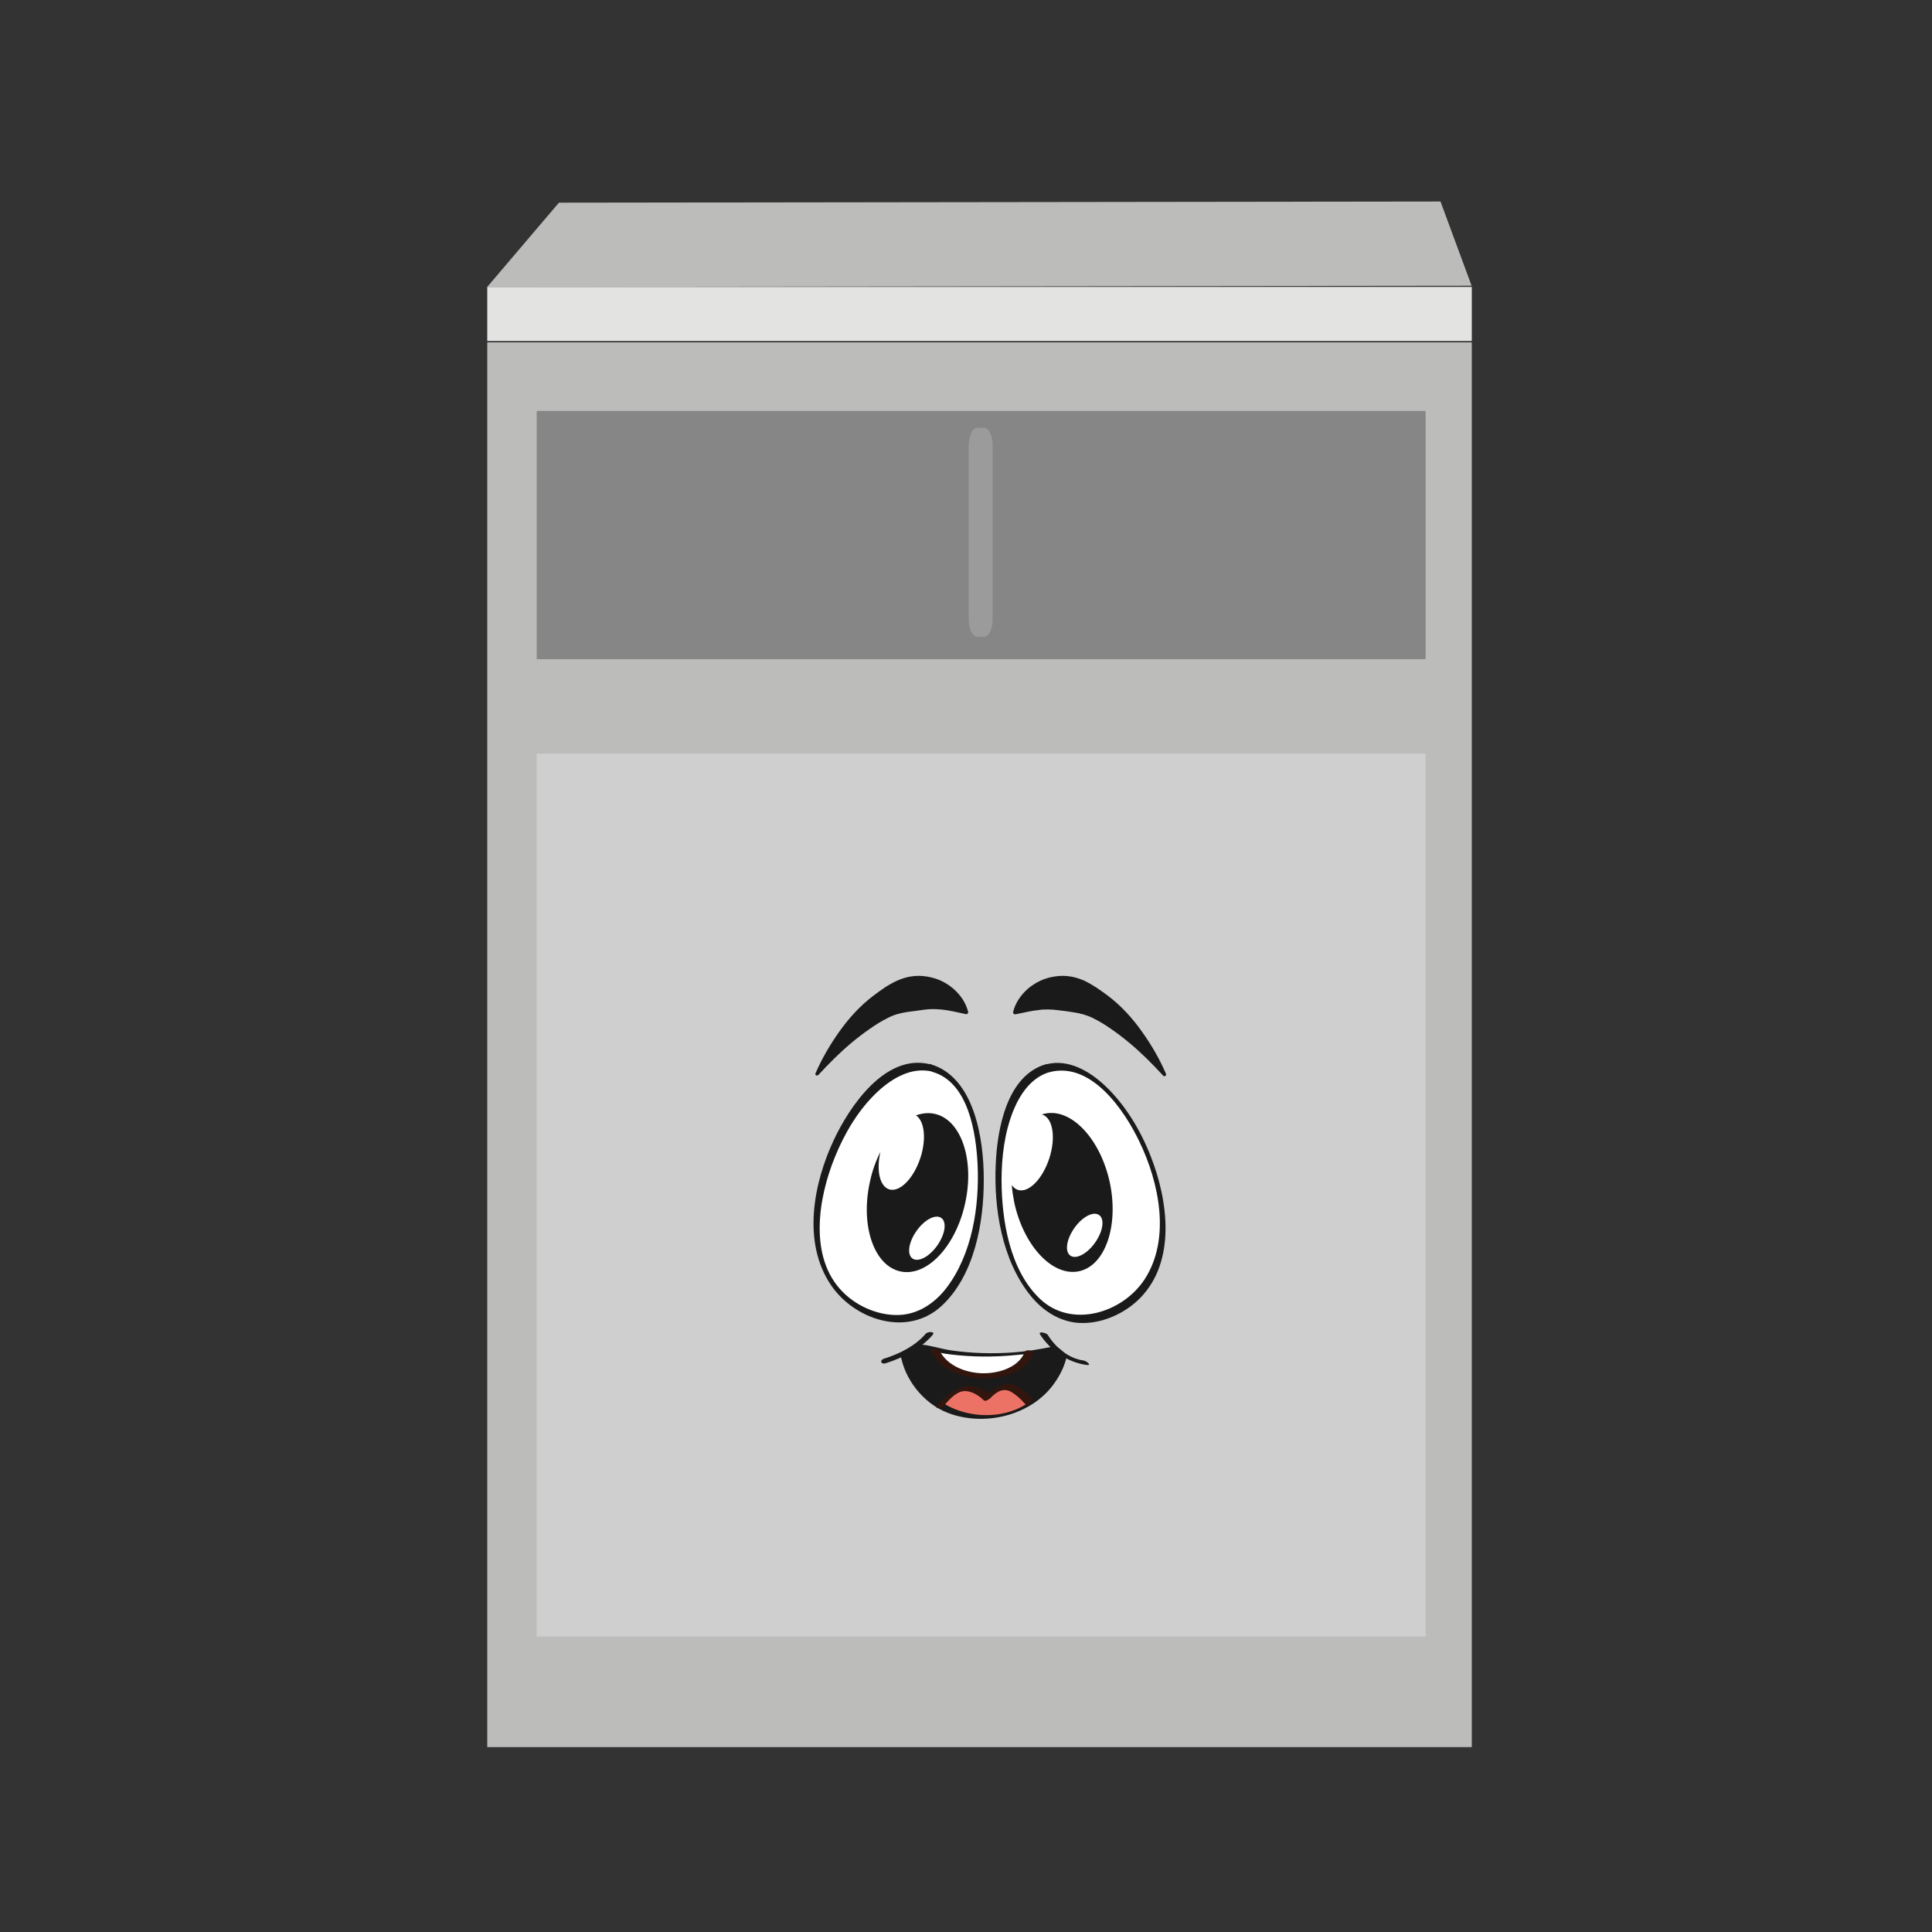 <?xml version="1.0" encoding="UTF-8"?>
<svg xmlns="http://www.w3.org/2000/svg" id="textiles" viewBox="0 0 100 100">
  <rect x="0" y="0" width="100" height="100" fill="#333333" stroke="none"/>
  <defs>
    <style>
      .cls-1 {
        fill: #fff;
      }

      .cls-2 {
        fill: #32160e;
      }

      .cls-3 {
        fill: #868686;
      }

      .cls-4 {
        fill: #ed7266;
      }

      .cls-5 {
        fill: #cfcfcf;
      }

      .cls-6 {
        fill: #1a1a1a;
      }

      .cls-7 {
        fill: #e3e3e2;
      }

      .cls-8 {
        fill: #bcbcbb;
      }

      .cls-9 {
        fill: #9c9b9b;
      }
    </style>
  </defs>
  <rect class="cls-8" x="25.22" y="17.72" width="50.96" height="72.71"></rect>
  <rect class="cls-7" x="25.22" y="14.85" width="50.96" height="2.8"></rect>
  <polygon class="cls-8" points="28.93 10.49 25.22 14.85 76.17 14.79 74.56 10.43 28.93 10.49"></polygon>
  <rect class="cls-3" x="27.78" y="21.27" width="46.01" height="12.85"></rect>
  <rect class="cls-5" x="27.78" y="39.01" width="46.01" height="45.7"></rect>
  <path id="path6606" class="cls-9" d="m50.59,22.14h.34c.25,0,.45.41.45.92v8.98c0,.51-.2.92-.45.92h-.34c-.25,0-.45-.41-.45-.92v-8.98c0-.51.2-.92.45-.92Z"></path>
  <g>
    <path class="cls-6" d="m47.45,69.66c.14,0,1.64.46,3.65.46s3.33-.37,3.33-.37l.55.46s-.59,3.11-4.11,3.11-4.06-3.29-4.06-3.29l.64-.37Z"></path>
    <path class="cls-1" d="m54.25,55.29c4.08-1.11,9.26,10.41,3.04,12.73-6.21,2.31-7.31-11.57-3.04-12.73Z"></path>
    <path class="cls-1" d="m48.21,55.29c-4.08-1.11-9.26,10.41-3.04,12.73,6.21,2.31,7.31-11.57,3.04-12.73Z"></path>
    <path class="cls-1" d="m53.32,69.98l-.21.42-.03.07s-.49.67-2.16.79c-.91.07-1.59-.34-2.01-.73-.36-.33-.54-.64-.54-.64,2.74.3,4.96.09,4.96.09Z"></path>
    <path class="cls-4" d="m53.29,72.66s-1.83,1.46-4.57.09c0,0,.52-.88,1.34-.82,0,0,0,0,.01,0,.81.06.99.4.99.4,0,0,.38-.51.96-.5.05,0,.11,0,.16.02.67.12,1.1.82,1.1.82Z"></path>
    <path class="cls-4" d="m53.29,72.66s-1.83,1.46-4.57.09c0,0,.52-.88,1.34-.82,0,0,0,0,.01,0-.23.15-.47.38-.56.73,1.4.82,2.95-.09,2.95-.09,0,0-.15-.45-.44-.75.05,0,.11,0,.16.02.67.12,1.1.82,1.1.82Z"></path>
    <path class="cls-6" d="m42.2,55.58c.33-.77.75-1.49,1.24-2.18.49-.69,1.07-1.34,1.79-1.88.36-.27.74-.55,1.2-.76.23-.1.47-.18.73-.22.26-.04.52-.04.78,0,.26.04.52.11.76.22.24.11.45.25.64.41.38.33.65.73.77,1.2.01.05-.02.11-.07.12-.02,0-.03,0-.05,0h0c-.46-.1-.84-.19-1.2-.23-.18-.02-.34-.03-.49-.03-.16,0-.3.01-.45.03-.29.04-.56.08-.89.12-.32.05-.67.13-.99.3-.33.16-.65.36-.96.58-.32.22-.63.46-.93.71-.61.51-1.18,1.08-1.73,1.68h0s-.09.04-.12,0c-.03-.03-.04-.07-.02-.1Z"></path>
    <path class="cls-6" d="m60.2,55.67c-.55-.6-1.12-1.17-1.73-1.68-.3-.25-.61-.49-.93-.71-.31-.22-.64-.42-.96-.58-.32-.16-.67-.25-.99-.3-.32-.05-.6-.09-.89-.12-.14-.02-.29-.03-.45-.03-.16,0-.32,0-.49.03-.35.03-.73.13-1.2.22h0c-.05.01-.11-.02-.12-.08,0-.02,0-.03,0-.05.12-.46.39-.87.77-1.2.19-.16.41-.3.64-.41.24-.11.49-.18.76-.22.26-.04.53-.04.78,0,.26.04.5.12.73.22.45.21.83.49,1.2.76.72.54,1.3,1.19,1.79,1.88.49.69.91,1.41,1.24,2.18.02.04,0,.1-.05.12-.04.01-.07,0-.1-.02h0Z"></path>
    <path class="cls-6" d="m54.34,55.49c2.15-.55,3.87,1.99,4.64,3.61,1.01,2.1,1.63,5.01.27,7.11-1.15,1.76-3.8,2.57-5.43,1.01-1.56-1.49-1.97-4.06-1.98-6.11,0-1.21.15-2.47.6-3.6.35-.87.94-1.75,1.89-2.02.18-.05-.04-.45-.18-.41-2.04.58-2.53,3.36-2.61,5.15-.11,2.3.31,4.97,1.79,6.82.61.76,1.46,1.34,2.46,1.42,1.17.09,2.42-.46,3.23-1.29,1.88-1.93,1.43-5.09.53-7.36-.53-1.34-1.31-2.64-2.36-3.63-.8-.75-1.9-1.4-3.04-1.1-.18.05.03.44.18.41Z"></path>
    <path class="cls-6" d="m48.15,55.09c-2.31-.59-4.17,2.16-4.99,3.91-1.06,2.25-1.64,5.3-.16,7.5,1.23,1.83,3.97,2.72,5.73,1.1,1.72-1.59,2.2-4.35,2.19-6.58,0-1.99-.46-5.28-2.77-5.94-.2-.06-.04.36.11.4,1.87.53,2.26,3.17,2.34,4.79.1,2.15-.27,4.63-1.61,6.39-.56.73-1.34,1.29-2.27,1.39-1.11.11-2.32-.39-3.09-1.17-1.79-1.79-1.28-4.87-.42-6.98.5-1.24,1.22-2.46,2.2-3.38.76-.71,1.78-1.32,2.86-1.05.2.05.04-.36-.11-.4Z"></path>
    <path class="cls-6" d="m48.37,57.65c-.32-.07-.64-.03-.96.08.44.29.55,1.22.23,2.2-.35,1.07-1.07,1.8-1.62,1.63-.49-.16-.67-.99-.45-1.94-.24.47-.43,1-.55,1.58-.49,2.25.22,4.32,1.59,4.61,1.36.29,2.86-1.29,3.35-3.55.49-2.25-.22-4.32-1.59-4.61Zm.14,6.82c-.41.58-.98.88-1.28.67-.3-.21-.2-.85.21-1.43.41-.58.98-.88,1.28-.67s.2.85-.21,1.43Z"></path>
    <path class="cls-6" d="m57.44,61.19c-.49-2.25-1.99-3.84-3.35-3.55-.06.01-.12.03-.18.05.01,0,.02,0,.04,0,.55.18.71,1.19.36,2.27-.35,1.07-1.07,1.8-1.62,1.63-.13-.04-.23-.13-.32-.25.02.3.07.6.13.91.49,2.25,1.99,3.84,3.35,3.55,1.36-.29,2.07-2.36,1.59-4.61Zm-.76,3.13c-.41.58-.98.88-1.28.67-.3-.21-.2-.85.21-1.43.41-.58.98-.88,1.28-.67.3.21.2.85-.21,1.43Z"></path>
    <path class="cls-6" d="m47.91,69.04c-.54.63-1.37,1.04-2.14,1.28-.26.08-.18.32.08.24.88-.28,1.81-.75,2.42-1.46.17-.2-.26-.19-.36-.06h0Z"></path>
    <path class="cls-6" d="m53.82,69.05c.53.84,1.44,1.47,2.43,1.6.29.04-.02-.21-.16-.23-.77-.1-1.46-.68-1.86-1.33-.07-.11-.5-.19-.4-.04h0Z"></path>
    <path class="cls-6" d="m47.27,69.76c.63.05,1.26.27,1.89.34,1.12.14,2.26.15,3.38.04.57-.06,1.27-.08,1.8-.29.1-.04-.07,0-.07.03,0,.06.31.26.37.3.14.11.11.05.11.18,0,.29-.24.69-.37.93-.29.54-.71,1.02-1.22,1.36-1.42.94-3.59.74-4.84-.4-.64-.58-1.14-1.44-1.28-2.29-.03.03-.06.06-.09.09.21-.12.43-.24.64-.37.25-.14-.16-.08-.25-.03-.21.12-.43.24-.64.37-.03.01-.1.05-.09.09.22,1.3,1.18,2.51,2.4,3,1.89.76,4.37.18,5.56-1.51.3-.42.55-.92.65-1.43,0-.01,0-.02-.01-.03-.24-.2-.44-.5-.77-.43-.65.13-1.29.24-1.96.29-1.1.08-2.2.05-3.29-.11-.51-.08-1.04-.26-1.55-.3-.1,0-.46.18-.35.19Z"></path>
    <path class="cls-2" d="m48.19,69.96c.48.94,1.65,1.37,2.65,1.4.93.02,2.24-.29,2.63-1.27.08-.2-.37-.27-.43-.11-.32.81-1.35,1.1-2.13,1.1-.84,0-1.86-.35-2.27-1.16-.08-.16-.53-.14-.44.04h0Z"></path>
    <path class="cls-2" d="m48.86,72.76c.2-.24.45-.52.74-.67.44-.24.99.06,1.32.39.09.09.3-.07.36-.13.32-.34.69-.55,1.12-.27.24.16.45.35.64.57.11.12.49-.12.41-.21-.29-.33-.72-.78-1.18-.81-.51-.04-1.02.39-1.34.74.12-.04.24-.09.36-.13-.42-.41-1.05-.65-1.61-.41-.46.2-.86.57-1.17.95-.16.19.27.08.35-.02h0Z"></path>
  </g>
</svg>
